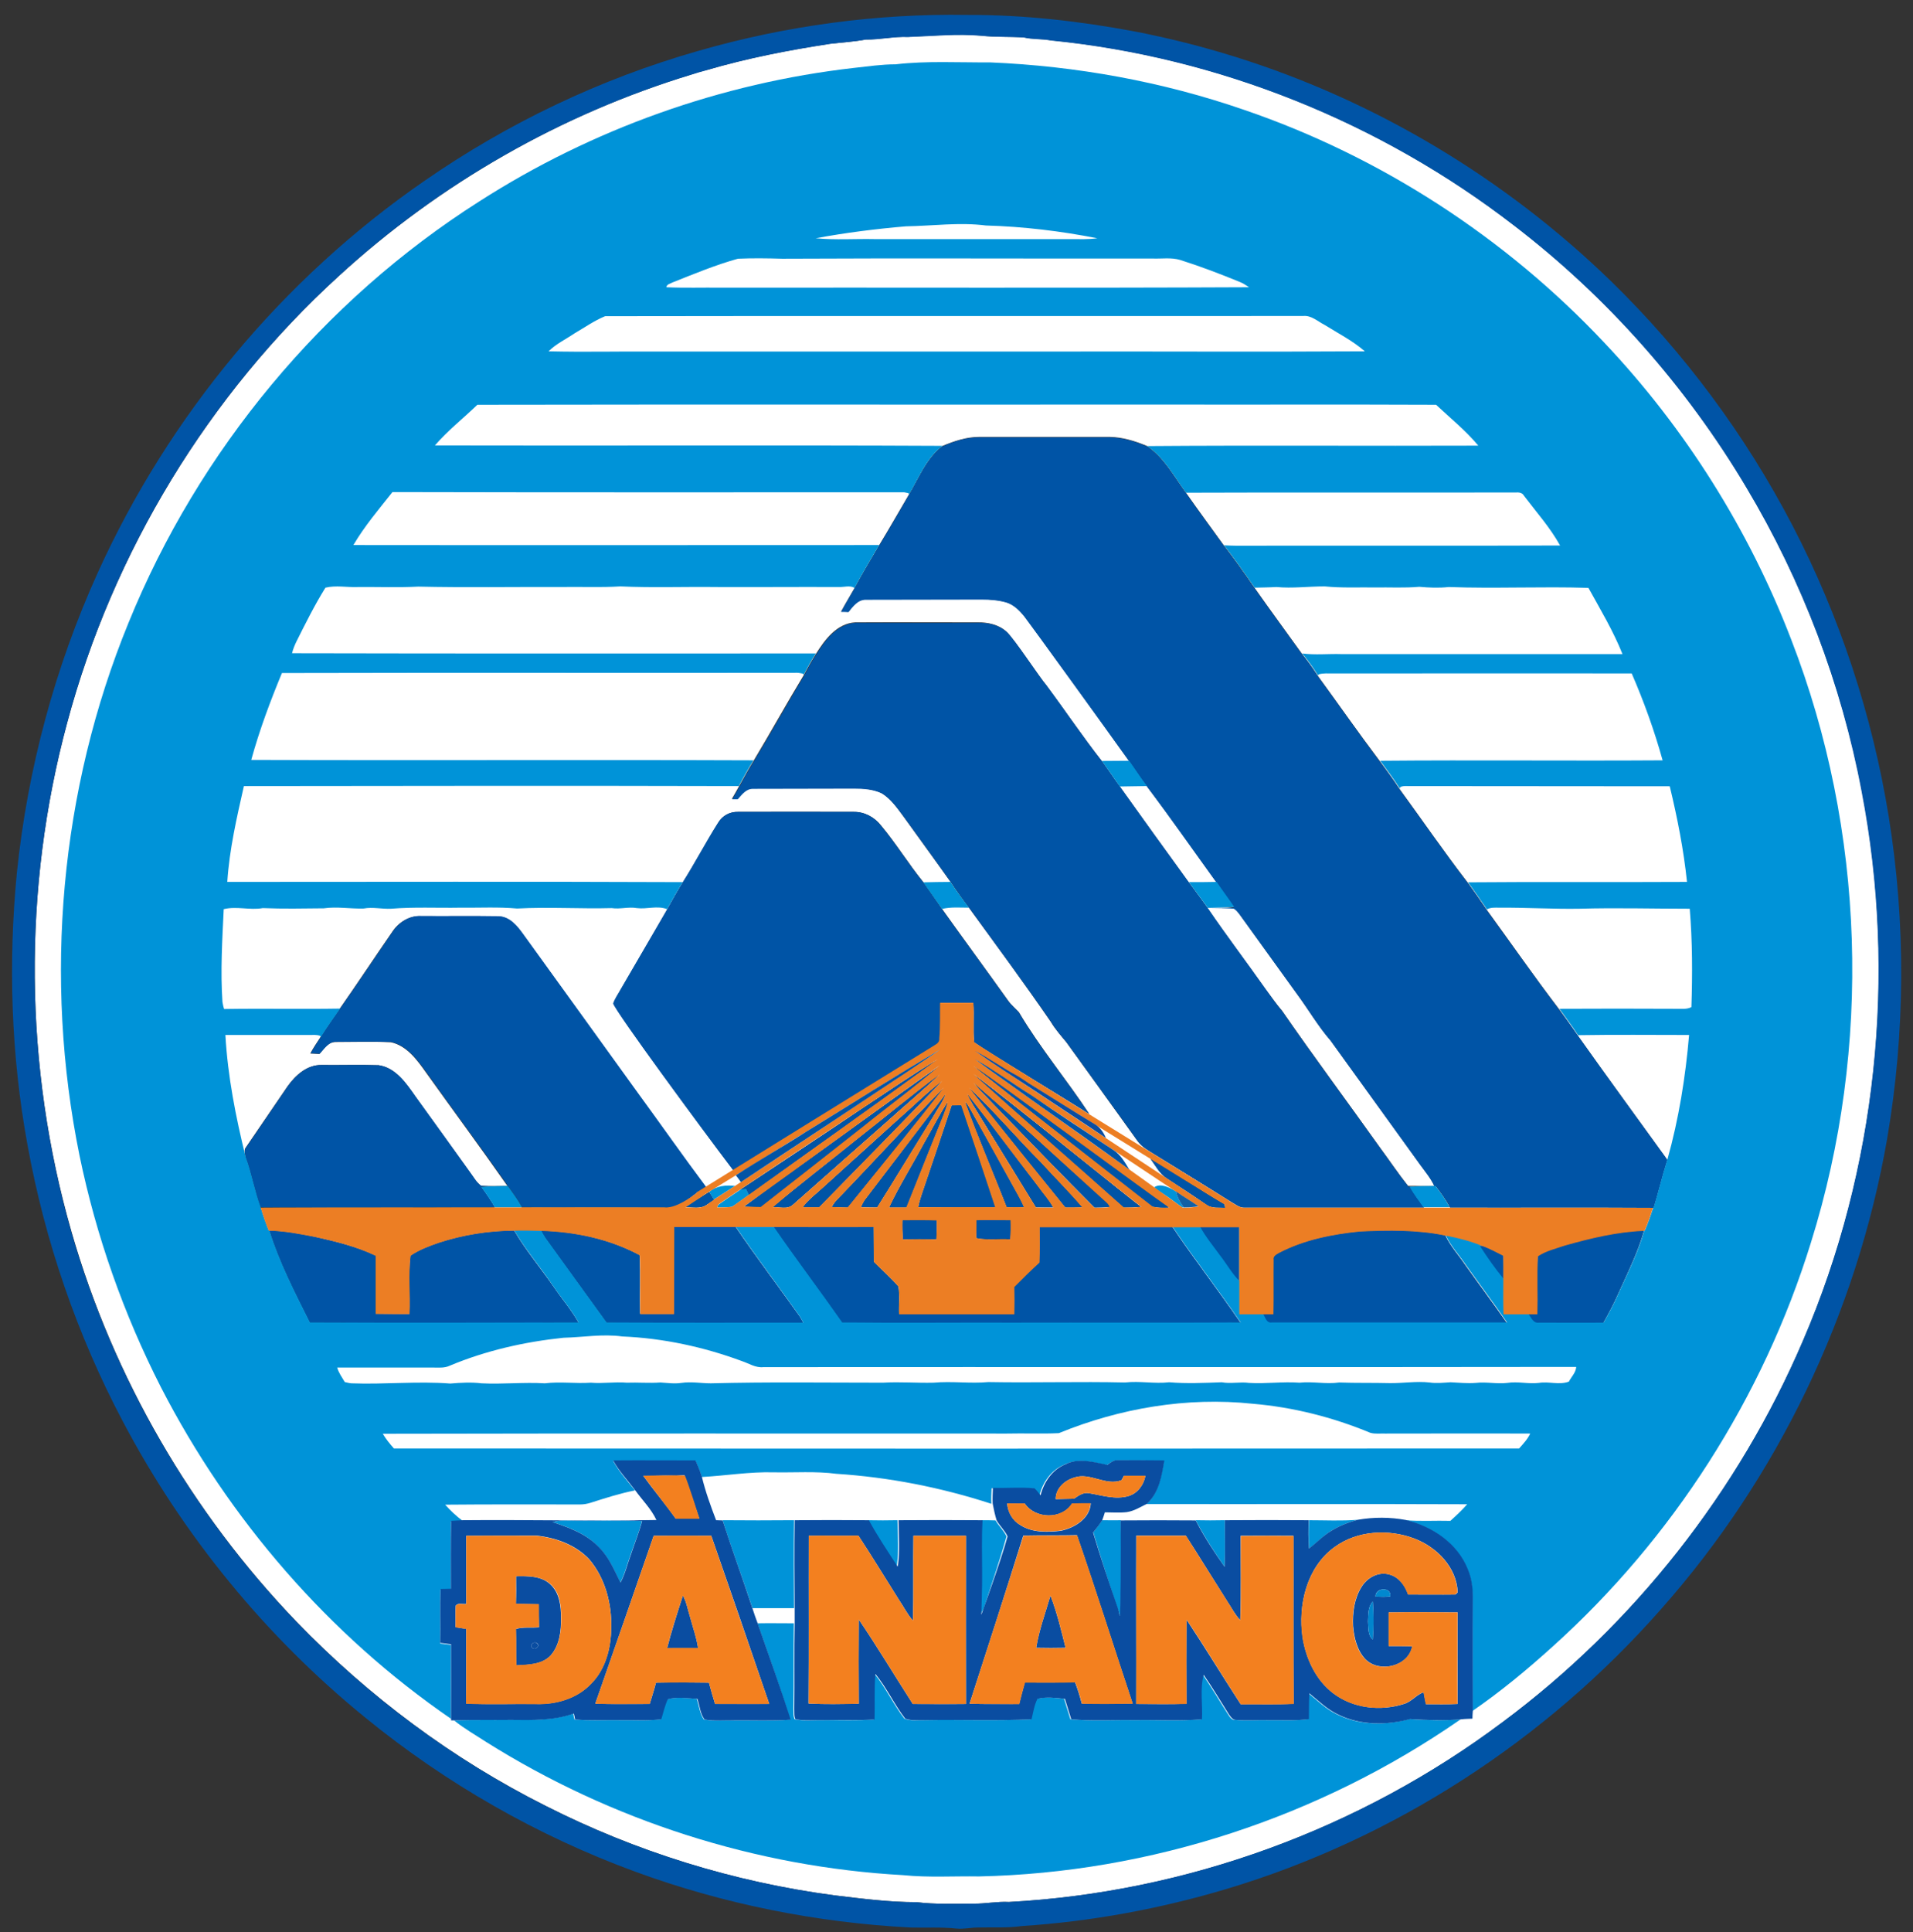 <svg width="104" height="105" viewBox="0 0 104 105" fill="none" xmlns="http://www.w3.org/2000/svg">
<rect x="0" y="0" width="104" height="105" fill="#333333" stroke="none"/>
<g id="Group">
<g id="Group_2">
<path id="Vector" d="M62.58 64.36C63.06 64.325 63.631 64.314 63.928 64.765C63.608 64.568 63.242 64.453 62.865 64.441L62.9 64.684C62.774 64.603 62.671 64.476 62.58 64.36Z" fill="#0093D8"/>
</g>
<g id="Group_3">
<path id="Vector_2" d="M69.698 54.93C71.434 57.441 73.262 59.894 75.033 62.382C75.547 63.076 76.016 63.782 76.552 64.453C77.021 64.453 77.489 64.453 77.969 64.441C77.786 64.013 77.478 63.654 77.204 63.284C75.581 61.028 73.959 58.783 72.325 56.527C71.64 55.74 71.114 54.826 70.497 53.992C69.469 52.558 68.429 51.134 67.401 49.7C67.298 49.572 67.207 49.433 67.058 49.341C66.579 49.295 66.11 49.341 65.63 49.329C66.647 50.822 67.744 52.257 68.784 53.738C69.092 54.143 69.378 54.559 69.698 54.93Z" fill="white"/>
<path id="Vector_3" d="M94.946 26.476C91.679 20.991 87.383 16.131 82.345 12.267C75.067 6.643 66.236 3.091 57.13 2.188C56.651 2.095 56.148 2.142 55.668 2.026C54.903 1.98 54.126 2.026 53.36 1.933C52.035 1.806 50.698 1.945 49.373 2.003C48.607 1.968 47.842 2.153 47.077 2.142C46.437 2.269 45.785 2.304 45.146 2.373C42.872 2.72 40.61 3.16 38.405 3.808C38.142 3.866 37.868 3.947 37.617 4.039C30.522 6.192 23.919 9.964 18.423 14.997C11.34 21.454 6.142 29.982 3.651 39.285C1.218 48.299 1.309 57.984 3.891 66.952C6.176 74.89 10.426 82.215 16.127 88.139C20.046 92.201 24.627 95.614 29.654 98.136C34.578 100.636 39.913 102.291 45.374 103.008C46.859 103.182 48.333 103.378 49.83 103.378C50.858 103.506 51.886 103.459 52.915 103.459C53.566 103.471 54.206 103.332 54.857 103.367C64.488 102.858 73.959 99.398 81.716 93.577C88.834 88.278 94.523 81.057 98.031 72.853C102.041 63.539 103.138 52.986 101.23 43.011C100.122 37.179 97.974 31.556 94.946 26.476ZM33.744 53.784C34.589 52.326 35.446 50.88 36.28 49.422C36.554 48.924 36.828 48.438 37.126 47.952C37.8 46.888 38.382 45.765 39.056 44.701C39.273 44.33 39.685 44.111 40.119 44.122C42.21 44.111 44.3 44.122 46.403 44.122C46.985 44.111 47.533 44.4 47.899 44.863C48.722 45.846 49.396 46.957 50.207 47.952C50.55 48.438 50.892 48.924 51.224 49.41C52.412 51.076 53.623 52.719 54.811 54.386C54.971 54.617 55.2 54.802 55.394 55.011C56.536 56.943 57.987 58.667 59.221 60.542C58.296 59.94 53.703 57.163 52.972 56.642C52.903 55.936 52.983 55.219 52.926 54.502C52.321 54.502 51.726 54.502 51.121 54.502C51.109 55.138 51.132 55.786 51.121 56.434C51.144 56.596 51.029 56.712 50.904 56.781C48.505 58.262 46.105 59.743 43.706 61.236C42.427 62.023 41.136 62.798 39.879 63.608C38.062 61.213 33.55 55.068 33.355 54.548C33.424 54.27 33.607 54.039 33.744 53.784ZM65.619 65.483C64.899 64.985 64.156 64.499 63.425 64.025C63.037 63.782 62.82 63.342 62.546 62.972C63.905 63.747 65.196 64.649 66.556 65.436L66.59 65.621C66.259 65.61 65.904 65.668 65.619 65.483ZM67.367 66.674C67.367 67.669 67.367 68.653 67.367 69.648C66.944 69.232 66.659 68.699 66.293 68.237C65.939 67.716 65.516 67.241 65.23 66.674C65.939 66.674 66.647 66.674 67.367 66.674ZM63.448 65.529L63.551 65.621C63.242 65.633 62.946 65.633 62.637 65.564C62.397 65.378 62.157 65.193 61.917 65.008C60.718 64.082 59.529 63.145 58.341 62.208C56.536 60.785 54.708 59.373 52.926 57.926C54.24 58.783 55.474 59.743 56.765 60.623C58.958 62.3 61.255 63.839 63.448 65.529ZM41.89 64.51C42.061 64.383 42.232 64.256 42.415 64.14C45.317 62.081 48.185 59.952 51.109 57.915C49.784 59.06 48.367 60.09 47.008 61.19C45.134 62.671 43.261 64.14 41.376 65.61C41.078 65.598 40.77 65.587 40.473 65.575C40.93 65.228 41.41 64.881 41.89 64.51ZM40.256 64.649C40.313 64.615 45.865 60.935 46.859 60.252C48.23 59.35 49.578 58.424 50.984 57.568C48.162 59.627 45.306 61.641 42.472 63.677C42.244 63.839 42.015 64.001 41.798 64.163C41.433 64.418 41.078 64.684 40.724 64.939C40.69 64.858 40.61 64.696 40.564 64.615C40.484 64.626 40.336 64.649 40.256 64.649ZM46.574 61.93C48.082 60.75 49.544 59.523 51.087 58.378C50.127 59.303 49.099 60.148 48.116 61.039C46.448 62.509 44.78 63.99 43.112 65.459C42.815 65.749 42.37 65.564 42.015 65.598C43.501 64.349 45.066 63.168 46.574 61.93ZM44.723 64.557C46.094 63.319 47.465 62.081 48.825 60.843C49.624 60.148 50.378 59.396 51.212 58.748C48.996 61.051 46.757 63.33 44.517 65.61C44.22 65.61 43.923 65.61 43.638 65.61C43.935 65.205 44.357 64.904 44.723 64.557ZM45.831 64.869C47.671 62.96 49.453 60.981 51.327 59.107C49.613 61.305 47.842 63.458 46.094 65.621C45.808 65.621 45.511 65.61 45.226 65.598C45.374 65.309 45.614 65.101 45.831 64.869ZM46.997 65.24C48.47 63.307 49.944 61.375 51.418 59.442C51.247 59.894 50.95 60.276 50.721 60.692C49.704 62.335 48.71 63.978 47.682 65.61C47.396 65.61 47.111 65.61 46.814 65.598C46.859 65.483 46.928 65.355 46.997 65.24ZM50.218 62.162C50.653 61.398 51.052 60.623 51.521 59.882C51.475 60.125 51.384 60.356 51.292 60.588C50.618 62.266 49.944 63.944 49.27 65.621C48.962 65.621 48.642 65.621 48.333 65.621C48.904 64.43 49.601 63.319 50.218 62.162ZM49.064 66.316C49.681 66.316 50.31 66.316 50.927 66.316C50.927 66.663 50.927 67.01 50.904 67.346C50.298 67.334 49.693 67.334 49.087 67.346C49.064 66.998 49.053 66.651 49.064 66.316ZM49.933 65.61C50.013 65.17 50.184 64.754 50.321 64.325C50.79 62.902 51.281 61.49 51.749 60.079C51.921 60.079 52.092 60.079 52.275 60.079C52.892 61.93 53.52 63.77 54.126 65.621C52.72 65.621 51.327 65.621 49.933 65.61ZM53.086 66.316C53.703 66.304 54.32 66.316 54.948 66.316C54.96 66.663 54.948 67.01 54.925 67.357C54.308 67.311 53.691 67.415 53.086 67.288C53.086 66.964 53.086 66.64 53.086 66.316ZM54.731 65.61C53.989 63.689 53.166 61.815 52.469 59.882C52.629 60.044 52.72 60.241 52.835 60.438C53.554 61.71 54.263 62.995 54.971 64.279C55.211 64.719 55.485 65.147 55.668 65.61C55.359 65.621 55.04 65.621 54.731 65.61ZM52.892 60.032C52.778 59.836 52.663 59.639 52.572 59.431C53.874 61.086 55.131 62.775 56.41 64.441C56.685 64.835 57.028 65.182 57.245 65.61C56.936 65.61 56.628 65.61 56.308 65.598C55.177 63.758 54.034 61.895 52.892 60.032ZM52.686 59.118C54.046 60.391 55.245 61.826 56.571 63.145C57.325 63.967 58.113 64.754 58.844 65.61C58.535 65.621 58.239 65.621 57.93 65.621C56.159 63.458 54.423 61.294 52.686 59.118ZM54.491 60.495C53.966 59.94 53.417 59.408 52.915 58.829C55.337 60.923 57.679 63.11 60.066 65.24C60.181 65.332 60.295 65.436 60.341 65.575C60.066 65.621 59.781 65.598 59.507 65.61C57.816 63.932 56.159 62.208 54.491 60.495ZM52.903 58.366C54.754 59.72 61.792 65.459 62.02 65.575C61.712 65.621 61.392 65.61 61.083 65.61C58.353 63.191 55.599 60.808 52.903 58.366ZM38.816 65.205C38.679 65.297 38.554 65.39 38.417 65.471C38.085 65.714 37.651 65.587 37.263 65.61C37.56 65.401 37.868 65.205 38.177 65.008C38.302 64.927 38.428 64.858 38.554 64.777C38.645 64.915 38.725 65.054 38.816 65.205ZM13.339 62.879C13.328 62.705 13.236 62.497 13.373 62.347C14.128 61.248 14.87 60.148 15.624 59.049C16.058 58.436 16.698 57.857 17.486 57.88C18.515 57.892 19.554 57.857 20.582 57.892C21.508 58.019 22.079 58.875 22.582 59.593C23.576 60.97 24.581 62.358 25.564 63.735C25.747 63.978 25.895 64.256 26.146 64.441C26.626 64.487 27.106 64.453 27.586 64.453C26.135 62.381 24.638 60.356 23.165 58.297C22.673 57.602 22.113 56.827 21.245 56.642C20.251 56.596 19.246 56.631 18.252 56.631C17.841 56.619 17.612 57.012 17.361 57.279C17.201 57.267 17.029 57.267 16.869 57.255C17.029 56.955 17.224 56.665 17.407 56.388C17.738 55.855 18.103 55.346 18.457 54.837C19.429 53.449 20.366 52.025 21.337 50.625C21.668 50.127 22.239 49.769 22.845 49.792C24.25 49.803 25.667 49.78 27.072 49.803C27.689 49.815 28.1 50.324 28.431 50.787C29.323 52.002 33.698 58.065 34.646 59.396C35.892 61.097 37.103 62.833 38.371 64.522C38.2 64.615 38.04 64.719 37.868 64.823C37.457 65.124 36.817 65.714 36.097 65.633C33.515 65.621 30.933 65.633 28.363 65.633C28.134 65.228 27.849 64.846 27.586 64.476C27.106 64.476 26.626 64.487 26.158 64.522C26.421 64.881 26.672 65.251 26.9 65.633C22.65 65.644 18.4 65.621 14.15 65.644C13.831 64.73 13.671 63.782 13.339 62.879ZM16.847 71.893C16.035 70.261 15.179 68.63 14.642 66.883C15.487 66.906 16.321 67.056 17.144 67.23C18.263 67.484 19.383 67.762 20.423 68.248C20.423 69.301 20.423 70.354 20.423 71.407C21.04 71.43 21.657 71.419 22.262 71.419C22.308 70.366 22.193 69.301 22.319 68.248C22.788 67.924 23.325 67.727 23.861 67.542C25.175 67.114 26.558 66.894 27.94 66.883C28.557 67.936 29.345 68.873 30.042 69.88C30.499 70.562 31.048 71.187 31.448 71.905C26.581 71.905 21.714 71.905 16.847 71.893ZM32.967 71.881C31.859 70.342 30.751 68.803 29.631 67.276C29.551 67.149 29.482 67.022 29.414 66.883C31.265 66.941 33.127 67.334 34.761 68.213C34.806 69.278 34.761 70.342 34.783 71.407C35.4 71.407 36.017 71.407 36.623 71.407C36.634 69.833 36.623 68.248 36.634 66.674C37.742 66.674 38.851 66.674 39.97 66.674C41.101 68.329 42.301 69.914 43.455 71.546C43.523 71.662 43.592 71.777 43.649 71.893C40.096 71.905 36.532 71.916 32.967 71.881ZM55.085 71.905C51.978 71.893 48.882 71.928 45.774 71.893C44.552 70.134 43.261 68.445 42.05 66.686C43.866 66.686 45.683 66.686 47.488 66.686C47.499 67.322 47.488 67.947 47.499 68.584C47.945 69.023 48.425 69.451 48.836 69.926C48.916 70.423 48.847 70.921 48.87 71.419C50.961 71.43 53.04 71.419 55.131 71.419C55.142 70.921 55.142 70.435 55.131 69.938C55.577 69.475 56.033 69.023 56.502 68.607C56.525 67.97 56.513 67.334 56.513 66.686C58.913 66.686 61.323 66.686 63.722 66.686C64.91 68.456 66.224 70.134 67.424 71.893C63.311 71.916 59.198 71.893 55.085 71.905ZM69.126 71.905C68.829 71.962 68.749 71.615 68.635 71.419C68.829 71.419 69.023 71.419 69.218 71.419C69.229 70.435 69.218 69.44 69.229 68.456C69.183 68.248 69.4 68.167 69.538 68.075C70.897 67.369 72.428 67.068 73.936 66.917C75.478 66.836 77.044 66.825 78.563 67.137C78.826 67.716 79.272 68.19 79.626 68.711C80.38 69.775 81.168 70.828 81.911 71.893C77.661 71.905 73.388 71.905 69.126 71.905ZM80.414 67.704H80.574C80.974 67.843 81.339 68.04 81.716 68.237C81.728 68.665 81.728 69.104 81.716 69.532C81.248 68.954 80.825 68.341 80.414 67.704ZM88.011 70.204C87.76 70.782 87.463 71.338 87.154 71.893C85.978 71.905 84.812 71.893 83.636 71.893C83.327 71.939 83.224 71.604 83.064 71.407C83.236 71.407 83.407 71.407 83.579 71.407C83.601 70.366 83.556 69.313 83.601 68.26C84.047 67.959 84.573 67.843 85.075 67.669C86.481 67.264 87.909 66.917 89.371 66.871C89.04 68.028 88.503 69.116 88.011 70.204ZM89.885 65.621H89.862C86.183 65.598 82.493 65.621 78.814 65.61C78.609 65.193 78.323 64.823 78.049 64.453C77.581 64.453 77.112 64.464 76.644 64.499C76.872 64.892 77.135 65.251 77.398 65.61C74.153 65.61 70.909 65.61 67.664 65.61C67.378 65.633 67.161 65.436 66.933 65.309C65.55 64.441 64.168 63.596 62.785 62.74C62.443 62.52 62.066 62.335 61.826 61.988C60.546 60.194 59.255 58.424 57.964 56.631C57.667 56.272 57.359 55.925 57.119 55.52C55.679 53.425 54.171 51.377 52.675 49.329C52.321 48.866 51.989 48.403 51.669 47.917C50.835 46.737 49.978 45.58 49.144 44.411C48.79 43.925 48.436 43.405 47.91 43.092C47.442 42.872 46.917 42.838 46.414 42.838C44.586 42.849 42.758 42.826 40.919 42.849C40.542 42.838 40.313 43.162 40.085 43.416C40.005 43.416 39.856 43.416 39.788 43.416C39.925 43.185 40.05 42.965 40.176 42.733C40.439 42.259 40.69 41.796 40.976 41.333C41.901 39.794 42.769 38.221 43.695 36.693C43.9 36.3 44.117 35.907 44.357 35.536C44.849 34.749 45.511 33.87 46.505 33.824C48.71 33.812 50.927 33.824 53.132 33.824C53.691 33.812 54.297 33.939 54.72 34.333C55.154 34.738 56.479 36.763 56.879 37.237C57.896 38.603 58.844 40.014 59.895 41.357C60.226 41.808 60.535 42.282 60.866 42.733C62.111 44.481 63.368 46.217 64.625 47.952C64.968 48.415 65.31 48.878 65.653 49.352C66.122 49.341 66.601 49.329 67.081 49.294C66.773 48.843 66.442 48.403 66.133 47.941C64.876 46.193 63.642 44.434 62.351 42.722C62.009 42.271 61.7 41.808 61.38 41.345C60.318 39.852 56.091 33.997 55.691 33.488C55.428 33.164 55.131 32.852 54.72 32.724C54.285 32.609 53.829 32.562 53.372 32.562C51.269 32.574 49.179 32.562 47.077 32.574C46.642 32.551 46.368 32.933 46.128 33.245C45.991 33.245 45.865 33.234 45.728 33.234C45.957 32.805 46.208 32.4 46.448 31.972C46.871 31.186 47.328 30.422 47.785 29.646C48.345 28.732 48.87 27.795 49.419 26.869C49.967 25.955 50.367 24.891 51.247 24.231C51.886 23.965 52.549 23.745 53.246 23.745C55.611 23.745 57.976 23.745 60.329 23.745C61.026 23.757 61.7 23.965 62.34 24.231C63.277 24.856 63.814 25.886 64.465 26.765C65.139 27.726 65.836 28.674 66.521 29.623C67.104 30.375 67.653 31.151 68.189 31.926C69.035 33.129 69.903 34.31 70.76 35.502C71.057 35.883 71.354 36.277 71.617 36.693C72.748 38.244 73.845 39.818 74.999 41.345C75.364 41.843 75.73 42.34 76.073 42.861C77.306 44.55 78.495 46.286 79.774 47.941C80.128 48.427 80.471 48.924 80.802 49.41C82.116 51.215 83.384 53.044 84.744 54.825C85.087 55.3 85.429 55.774 85.761 56.26C87.36 58.517 88.994 60.75 90.616 62.995C90.353 63.886 90.136 64.765 89.885 65.621Z" fill="white"/>
<path id="Vector_4" d="M102.68 44.377C101.789 38.869 100.019 33.5 97.448 28.559C94.889 23.641 91.541 19.14 87.588 15.287C81.842 9.709 74.804 5.486 67.195 3.102C65.39 2.535 63.562 2.072 61.711 1.714C58.695 1.147 55.633 0.799 52.572 0.811C47.648 0.73 42.701 1.401 37.959 2.767C32.647 4.282 27.597 6.689 23.05 9.848C15.384 15.136 9.192 22.576 5.319 31.116C2.988 36.254 1.503 41.785 0.92 47.408C0.44 52.338 0.6 57.336 1.492 62.208C2.44 67.45 4.188 72.541 6.678 77.25C9.946 83.453 14.47 88.972 19.885 93.369C24.273 96.945 29.242 99.78 34.543 101.724C39.342 103.482 44.403 104.489 49.498 104.755C50.332 104.778 51.178 104.721 52.012 104.813C52.4 104.848 52.777 104.755 53.166 104.755C53.965 104.732 54.765 104.79 55.553 104.674C59.324 104.431 63.082 103.737 66.715 102.649C75.775 99.93 84.035 94.584 90.308 87.445C96.637 80.317 100.944 71.361 102.589 61.919C103.583 56.133 103.617 50.174 102.68 44.377ZM98.019 72.853C94.512 81.057 88.822 88.289 81.705 93.577C73.947 99.398 64.488 102.846 54.845 103.367C54.194 103.332 53.554 103.471 52.903 103.459C51.875 103.459 50.846 103.506 49.818 103.378C48.322 103.378 46.848 103.193 45.363 103.008C39.901 102.279 34.566 100.636 29.642 98.136C24.615 95.614 20.034 92.2 16.115 88.139C10.426 82.226 6.164 74.89 3.879 66.952C1.309 57.984 1.217 48.299 3.651 39.285C6.141 29.982 11.34 21.454 18.412 15.009C23.895 9.975 30.51 6.203 37.605 4.051C37.868 3.97 38.131 3.889 38.394 3.82C40.598 3.172 42.861 2.732 45.134 2.385C45.774 2.304 46.437 2.269 47.065 2.153C47.83 2.165 48.596 1.98 49.361 2.014C50.687 1.968 52.023 1.829 53.348 1.945C54.114 2.026 54.891 1.991 55.656 2.038C56.136 2.153 56.627 2.107 57.119 2.2C66.224 3.102 75.055 6.654 82.333 12.278C87.371 16.143 91.667 21.003 94.934 26.488C97.974 31.567 100.11 37.191 101.207 43.023C103.126 52.986 102.029 63.539 98.019 72.853Z" fill="#0054A6"/>
<path id="Vector_5" d="M84.744 54.849C83.395 53.067 82.116 51.238 80.802 49.433C80.459 48.936 80.128 48.438 79.774 47.964C78.494 46.297 77.317 44.573 76.072 42.884C75.741 42.363 75.364 41.866 74.998 41.368C73.844 39.841 72.748 38.255 71.617 36.716C71.365 36.3 71.068 35.907 70.76 35.525C69.903 34.333 69.035 33.153 68.189 31.949C67.641 31.174 67.104 30.399 66.521 29.646C65.836 28.698 65.139 27.749 64.465 26.788C63.813 25.909 63.276 24.867 62.34 24.254C61.7 23.988 61.026 23.78 60.329 23.768C57.964 23.768 55.611 23.768 53.246 23.768C52.549 23.757 51.886 23.977 51.246 24.254C50.367 24.902 49.967 25.978 49.418 26.892C48.881 27.818 48.344 28.756 47.785 29.67C47.328 30.433 46.871 31.209 46.448 31.995C46.208 32.412 45.957 32.828 45.728 33.257C45.865 33.257 45.991 33.257 46.128 33.268C46.368 32.967 46.642 32.586 47.076 32.597C49.178 32.586 51.269 32.597 53.371 32.586C53.828 32.586 54.285 32.62 54.719 32.748C55.119 32.875 55.428 33.187 55.691 33.511C56.09 34.032 60.318 39.875 61.38 41.368C61.7 41.831 62.008 42.294 62.351 42.745C63.642 44.458 64.876 46.228 66.133 47.964C66.441 48.426 66.772 48.855 67.081 49.318C66.601 49.352 66.133 49.352 65.653 49.375C66.133 49.375 66.601 49.341 67.081 49.387C67.218 49.468 67.321 49.607 67.424 49.746C68.452 51.181 69.492 52.604 70.52 54.039C71.137 54.872 71.662 55.786 72.348 56.573C73.97 58.818 75.592 61.074 77.226 63.33C77.5 63.712 77.797 64.059 77.992 64.487C77.523 64.499 77.043 64.499 76.575 64.499C76.038 63.828 75.558 63.11 75.055 62.428C73.285 59.94 71.457 57.487 69.72 54.976C69.4 54.594 69.115 54.189 68.829 53.784C67.789 52.314 66.692 50.868 65.676 49.375C65.333 48.913 65.002 48.438 64.647 47.975C63.391 46.24 62.134 44.504 60.889 42.757C60.557 42.305 60.249 41.831 59.918 41.38C58.867 40.049 57.918 38.626 56.901 37.26C56.49 36.786 55.176 34.761 54.742 34.356C54.308 33.962 53.714 33.835 53.154 33.847C50.949 33.858 48.733 33.847 46.528 33.847C45.522 33.905 44.871 34.773 44.38 35.559C44.129 35.93 43.923 36.323 43.717 36.716C42.792 38.255 41.924 39.829 40.998 41.356C40.713 41.808 40.45 42.282 40.199 42.757C40.073 42.988 39.936 43.208 39.81 43.439C39.89 43.439 40.039 43.439 40.107 43.439C40.336 43.185 40.564 42.861 40.941 42.872C42.769 42.861 44.597 42.872 46.436 42.861C46.939 42.861 47.465 42.895 47.933 43.115C48.459 43.428 48.801 43.96 49.167 44.434C50.012 45.603 50.858 46.772 51.692 47.941C52.012 48.415 52.354 48.889 52.697 49.352C54.182 51.412 55.702 53.448 57.141 55.543C57.381 55.948 57.69 56.295 57.987 56.654C59.266 58.436 60.569 60.218 61.848 62.011C62.088 62.358 62.465 62.543 62.808 62.763C64.191 63.62 65.584 64.464 66.955 65.332C67.184 65.459 67.412 65.656 67.686 65.633C70.931 65.633 74.176 65.633 77.42 65.633C77.158 65.274 76.895 64.904 76.666 64.522C77.135 64.487 77.603 64.476 78.072 64.476C78.357 64.846 78.631 65.216 78.837 65.633C82.516 65.644 86.206 65.621 89.885 65.644H89.908C90.17 64.777 90.376 63.897 90.65 63.041C89.028 60.796 87.394 58.563 85.795 56.306C85.441 55.786 85.086 55.311 84.744 54.849Z" fill="#0054A6"/>
<path id="Vector_6" d="M43.694 61.236C46.094 59.743 48.493 58.262 50.892 56.781C51.018 56.712 51.132 56.596 51.109 56.434C51.132 55.797 51.109 55.15 51.109 54.502C51.715 54.502 52.309 54.502 52.914 54.502C52.971 55.219 52.891 55.925 52.96 56.642C53.691 57.163 58.284 59.94 59.209 60.542C57.975 58.667 56.525 56.943 55.382 55.011C55.188 54.802 54.971 54.617 54.799 54.386C53.611 52.719 52.4 51.076 51.212 49.41C50.869 48.924 50.538 48.438 50.195 47.952C49.384 46.957 48.71 45.846 47.887 44.863C47.533 44.4 46.985 44.111 46.391 44.122C44.3 44.122 42.209 44.111 40.107 44.122C39.673 44.111 39.273 44.33 39.045 44.701C38.371 45.765 37.788 46.888 37.114 47.952C36.817 48.438 36.543 48.924 36.268 49.422C35.423 50.88 34.578 52.326 33.732 53.784C33.595 54.039 33.424 54.27 33.332 54.536C33.515 55.057 38.039 61.201 39.856 63.596C41.124 62.798 42.415 62.023 43.694 61.236Z" fill="#0054A6"/>
<path id="Vector_7" d="M36.12 65.621C36.839 65.714 37.479 65.124 37.891 64.811C38.05 64.707 38.222 64.615 38.393 64.51C37.125 62.821 35.914 61.085 34.669 59.385C33.709 58.054 29.333 51.99 28.454 50.776C28.122 50.313 27.711 49.803 27.094 49.792C25.689 49.769 24.272 49.792 22.867 49.78C22.262 49.757 21.702 50.116 21.359 50.614C20.399 52.014 19.462 53.425 18.48 54.825C18.126 55.334 17.76 55.844 17.429 56.376C17.246 56.665 17.052 56.943 16.892 57.244C17.052 57.244 17.212 57.255 17.383 57.267C17.634 57.001 17.863 56.607 18.274 56.619C19.268 56.619 20.274 56.596 21.267 56.63C22.136 56.827 22.696 57.602 23.187 58.285C24.649 60.345 26.157 62.37 27.608 64.441C27.882 64.823 28.157 65.193 28.385 65.598C30.967 65.621 33.538 65.61 36.12 65.621Z" fill="#0054A6"/>
<path id="Vector_8" d="M41.798 64.175C42.027 64.013 42.255 63.851 42.472 63.689C45.306 61.652 48.173 59.639 50.984 57.579C49.579 58.424 48.231 59.361 46.86 60.264C45.854 60.947 40.302 64.626 40.256 64.661C40.325 64.649 40.485 64.638 40.553 64.626C40.587 64.707 40.667 64.869 40.713 64.95C41.079 64.696 41.433 64.418 41.798 64.175Z" fill="#0054A6"/>
<path id="Vector_9" d="M26.911 65.61C26.683 65.228 26.431 64.858 26.169 64.499C26.649 64.464 27.128 64.453 27.597 64.453C27.117 64.453 26.637 64.487 26.157 64.441C25.906 64.268 25.758 63.978 25.575 63.735C24.581 62.347 23.587 60.97 22.593 59.593C22.09 58.875 21.519 58.031 20.593 57.892C19.565 57.857 18.526 57.892 17.497 57.88C16.709 57.857 16.069 58.436 15.635 59.049C14.881 60.148 14.139 61.259 13.384 62.347C13.247 62.497 13.339 62.706 13.35 62.879C13.681 63.782 13.841 64.731 14.173 65.621C18.411 65.61 22.661 65.621 26.911 65.61Z" fill="#0054A6"/>
<path id="Vector_10" d="M46.997 61.19C48.356 60.09 49.773 59.06 51.098 57.915C48.185 59.963 45.317 62.08 42.404 64.14C42.233 64.267 42.05 64.383 41.878 64.51C41.41 64.869 40.93 65.228 40.45 65.575C40.747 65.575 41.056 65.598 41.353 65.61C43.238 64.14 45.111 62.659 46.997 61.19Z" fill="#0054A6"/>
<path id="Vector_11" d="M52.915 57.938C54.697 59.385 56.525 60.796 58.33 62.22C59.53 63.145 60.706 64.094 61.906 65.02C62.146 65.193 62.386 65.39 62.626 65.575C62.923 65.645 63.231 65.645 63.54 65.633L63.437 65.54C61.255 63.851 58.959 62.312 56.754 60.646C55.462 59.755 54.229 58.783 52.915 57.938Z" fill="#0054A6"/>
<path id="Vector_12" d="M43.112 65.46C44.78 63.99 46.448 62.509 48.116 61.039C49.099 60.148 50.127 59.292 51.086 58.378C49.556 59.523 48.082 60.75 46.574 61.93C45.054 63.157 43.5 64.337 42.015 65.61C42.369 65.575 42.815 65.749 43.112 65.46Z" fill="#0054A6"/>
<path id="Vector_13" d="M62.02 65.587C61.792 65.471 54.754 59.732 52.903 58.378C55.611 60.819 58.364 63.203 61.083 65.633C61.392 65.621 61.7 65.621 62.02 65.587Z" fill="#0054A6"/>
<path id="Vector_14" d="M51.212 58.76C50.367 59.408 49.624 60.16 48.825 60.854C47.454 62.092 46.083 63.33 44.723 64.569C44.358 64.904 43.935 65.205 43.649 65.621C43.946 65.621 44.232 65.621 44.529 65.621C46.768 63.342 48.996 61.051 51.212 58.76Z" fill="#0054A6"/>
<path id="Vector_15" d="M60.341 65.587C60.295 65.436 60.169 65.344 60.067 65.251C57.679 63.122 55.337 60.924 52.915 58.841C53.417 59.419 53.966 59.952 54.491 60.507C56.159 62.22 57.816 63.944 59.507 65.633C59.781 65.622 60.067 65.633 60.341 65.587Z" fill="#0054A6"/>
<path id="Vector_16" d="M51.327 59.107C49.453 60.993 47.671 62.96 45.831 64.869C45.614 65.101 45.363 65.309 45.226 65.598C45.511 65.61 45.809 65.61 46.094 65.621C47.842 63.458 49.613 61.306 51.327 59.107Z" fill="#0054A6"/>
<path id="Vector_17" d="M58.832 65.61C58.112 64.765 57.313 63.978 56.559 63.145C55.245 61.826 54.034 60.391 52.674 59.118C54.411 61.294 56.159 63.458 57.907 65.621C58.227 65.621 58.524 65.621 58.832 65.61Z" fill="#0054A6"/>
<path id="Vector_18" d="M50.721 60.692C50.961 60.276 51.246 59.894 51.418 59.442C49.944 61.375 48.47 63.307 46.996 65.24C46.928 65.355 46.859 65.471 46.814 65.61C47.099 65.61 47.385 65.621 47.682 65.621C48.71 63.99 49.704 62.335 50.721 60.692Z" fill="#0054A6"/>
<path id="Vector_19" d="M57.256 65.621C57.028 65.193 56.696 64.846 56.422 64.453C55.142 62.786 53.886 61.097 52.583 59.442C52.675 59.651 52.789 59.847 52.903 60.044C54.034 61.907 55.188 63.758 56.331 65.621C56.628 65.621 56.936 65.621 57.256 65.621Z" fill="#0054A6"/>
<path id="Vector_20" d="M51.303 60.588C51.395 60.356 51.475 60.125 51.532 59.882C51.064 60.623 50.664 61.41 50.23 62.162C49.613 63.319 48.904 64.43 48.356 65.621C48.664 65.621 48.973 65.621 49.293 65.621C49.955 63.944 50.618 62.254 51.303 60.588Z" fill="#0054A6"/>
<path id="Vector_21" d="M55.668 65.61C55.474 65.147 55.211 64.719 54.971 64.279C54.262 63.006 53.554 61.722 52.834 60.438C52.72 60.241 52.629 60.032 52.469 59.882C53.166 61.815 53.988 63.689 54.731 65.61C55.039 65.621 55.359 65.621 55.668 65.61Z" fill="#0054A6"/>
<path id="Vector_22" d="M54.114 65.61C53.508 63.759 52.88 61.907 52.263 60.067C52.092 60.067 51.909 60.067 51.738 60.067C51.269 61.491 50.789 62.902 50.31 64.314C50.172 64.742 50.001 65.159 49.921 65.598C51.326 65.622 52.72 65.622 54.114 65.61Z" fill="#0054A6"/>
<path id="Vector_23" d="M62.546 62.983C62.82 63.342 63.026 63.782 63.425 64.036C64.156 64.511 64.899 64.996 65.619 65.494C65.916 65.679 66.27 65.621 66.601 65.644L66.567 65.459C65.196 64.661 63.905 63.758 62.546 62.983Z" fill="#0054A6"/>
<path id="Vector_24" d="M37.263 65.61C37.639 65.587 38.085 65.714 38.416 65.471C38.553 65.379 38.679 65.286 38.816 65.205C38.725 65.066 38.645 64.927 38.553 64.788C38.428 64.869 38.302 64.95 38.176 65.02C37.856 65.205 37.559 65.402 37.263 65.61Z" fill="#0054A6"/>
<path id="Vector_25" d="M50.904 67.346C50.927 66.998 50.927 66.651 50.927 66.316C50.31 66.316 49.682 66.316 49.065 66.316C49.053 66.663 49.065 67.01 49.088 67.357C49.693 67.334 50.299 67.334 50.904 67.346Z" fill="#0054A6"/>
<path id="Vector_26" d="M54.925 67.345C54.96 66.998 54.96 66.651 54.948 66.304C54.331 66.304 53.715 66.304 53.086 66.304C53.086 66.628 53.086 66.952 53.075 67.276C53.68 67.415 54.309 67.299 54.925 67.345Z" fill="#0054A6"/>
<path id="Vector_27" d="M39.982 66.674C38.874 66.674 37.754 66.674 36.646 66.674C36.635 68.248 36.646 69.833 36.635 71.407C36.018 71.407 35.401 71.407 34.795 71.407C34.772 70.342 34.818 69.278 34.772 68.213C33.127 67.334 31.265 66.941 29.425 66.883C29.483 67.022 29.563 67.149 29.643 67.276C30.751 68.815 31.859 70.354 32.979 71.881C36.543 71.904 40.108 71.893 43.672 71.893C43.604 71.777 43.547 71.65 43.478 71.546C42.313 69.914 41.102 68.329 39.982 66.674Z" fill="#0054A6"/>
<path id="Vector_28" d="M56.513 66.674C56.513 67.311 56.525 67.947 56.502 68.595C56.022 69.023 55.576 69.475 55.131 69.926C55.142 70.423 55.142 70.909 55.131 71.407C53.04 71.407 50.961 71.407 48.87 71.407C48.847 70.909 48.916 70.4 48.836 69.914C48.424 69.44 47.944 69.023 47.499 68.572C47.487 67.936 47.499 67.311 47.487 66.674C45.671 66.686 43.854 66.674 42.049 66.674C43.26 68.433 44.551 70.134 45.774 71.881C48.881 71.916 51.977 71.881 55.085 71.893C59.198 71.881 63.322 71.916 67.435 71.881C66.236 70.123 64.922 68.445 63.733 66.674C61.323 66.674 58.924 66.674 56.513 66.674Z" fill="#0054A6"/>
<path id="Vector_29" d="M66.292 68.236C66.658 68.699 66.944 69.232 67.366 69.648C67.366 68.653 67.366 67.669 67.366 66.674C66.647 66.674 65.938 66.674 65.219 66.674C65.516 67.241 65.938 67.716 66.292 68.236Z" fill="#0054A6"/>
<path id="Vector_30" d="M27.94 66.871C26.557 66.883 25.175 67.103 23.861 67.531C23.336 67.716 22.787 67.912 22.319 68.237C22.193 69.278 22.307 70.354 22.262 71.407C21.645 71.395 21.028 71.407 20.422 71.395C20.422 70.343 20.422 69.29 20.422 68.237C19.383 67.739 18.252 67.473 17.143 67.218C16.321 67.056 15.487 66.894 14.641 66.871C15.19 68.618 16.035 70.261 16.846 71.881C21.713 71.893 26.58 71.893 31.447 71.881C31.047 71.164 30.499 70.539 30.042 69.856C29.345 68.861 28.557 67.924 27.94 66.871Z" fill="#0054A6"/>
<path id="Vector_31" d="M78.563 67.137C77.043 66.825 75.478 66.836 73.936 66.917C72.428 67.068 70.897 67.369 69.537 68.074C69.4 68.155 69.183 68.248 69.229 68.456C69.217 69.44 69.24 70.435 69.217 71.418C69.023 71.418 68.829 71.418 68.635 71.418C68.749 71.615 68.829 71.962 69.126 71.904C73.388 71.904 77.649 71.916 81.91 71.904C81.168 70.828 80.379 69.787 79.625 68.722C79.271 68.19 78.837 67.716 78.563 67.137Z" fill="#0054A6"/>
<path id="Vector_32" d="M83.602 68.271C83.556 69.312 83.602 70.365 83.579 71.418C83.407 71.418 83.236 71.418 83.065 71.418C83.213 71.615 83.328 71.951 83.636 71.904C84.813 71.904 85.978 71.916 87.155 71.904C87.463 71.361 87.76 70.794 88.012 70.215C88.503 69.127 89.051 68.04 89.371 66.883C87.909 66.94 86.469 67.288 85.076 67.681C84.573 67.843 84.047 67.97 83.602 68.271Z" fill="#0054A6"/>
<path id="Vector_33" d="M81.728 68.236C81.35 68.051 80.985 67.843 80.585 67.704H80.425C80.825 68.329 81.259 68.954 81.739 69.532C81.739 69.093 81.739 68.665 81.728 68.236Z" fill="#0054A6"/>
</g>
<g id="Group_4">
<g id="Group_5">
<path id="Vector_34" d="M46.414 3.692C47.168 3.611 47.922 3.496 48.688 3.496C50.39 3.299 52.115 3.403 53.829 3.391C58.513 3.588 63.197 4.433 67.641 5.972C75.056 8.506 81.842 12.903 87.235 18.642C91.61 23.271 95.083 28.779 97.38 34.761C101.401 45.129 101.778 56.897 98.454 67.519C95.849 75.954 90.925 83.626 84.401 89.493C83.019 90.743 81.579 91.934 80.049 92.987C80.06 90.986 80.049 88.984 80.049 86.993C80.06 86.426 80.026 85.836 79.786 85.316C79.237 83.892 77.844 82.967 76.415 82.62C77.227 82.689 78.038 82.631 78.849 82.654C79.169 82.365 79.477 82.076 79.763 81.752C73.948 81.728 68.132 81.752 62.329 81.74C62.991 81.138 63.14 80.224 63.277 79.38C62.443 79.368 61.609 79.368 60.775 79.368C60.546 79.345 60.364 79.495 60.181 79.623C59.415 79.461 58.581 79.229 57.839 79.611C57.142 79.9 56.685 80.56 56.502 81.289C56.399 81.162 56.296 81.023 56.171 80.907C55.417 80.838 54.663 80.895 53.909 80.884C53.897 81.162 53.886 81.439 53.897 81.728C51.167 80.838 48.333 80.282 45.477 80.097C44.346 79.947 43.192 80.039 42.05 80.016C40.747 79.981 39.445 80.201 38.154 80.27C38.062 79.97 37.937 79.68 37.811 79.391C36.315 79.391 34.829 79.38 33.333 79.391C33.653 79.981 34.11 80.479 34.521 80.999C33.698 81.162 32.91 81.416 32.11 81.671C31.927 81.728 31.733 81.763 31.539 81.763C29.094 81.763 26.649 81.752 24.204 81.775C24.49 82.099 24.81 82.4 25.153 82.654C24.947 82.666 24.73 82.677 24.524 82.689C24.501 83.915 24.513 85.154 24.513 86.38C24.319 86.38 24.136 86.392 23.953 86.392C23.907 87.364 23.953 88.347 23.93 89.319C24.124 89.342 24.33 89.365 24.524 89.4C24.513 90.743 24.524 92.085 24.524 93.415C17.898 88.868 12.448 82.585 8.747 75.388C6.724 71.419 5.228 67.183 4.325 62.81C2.36 53.159 3.263 42.93 6.987 33.847C10.803 24.463 17.567 16.34 26.055 10.947C32.19 7.013 39.205 4.514 46.414 3.692ZM49.247 12.301C47.602 12.44 45.968 12.648 44.346 12.949C45.409 13.053 46.483 12.972 47.545 12.995C51.087 12.995 54.628 12.995 58.17 12.995C58.661 12.995 59.164 13.019 59.655 12.949C57.656 12.556 55.634 12.313 53.6 12.255C52.149 12.07 50.698 12.278 49.247 12.301ZM36.577 15.344C36.452 15.414 36.257 15.437 36.223 15.611C37.217 15.657 38.211 15.622 39.205 15.634C48.767 15.622 58.33 15.657 67.904 15.611C67.744 15.506 67.596 15.402 67.424 15.333C66.35 14.893 65.265 14.477 64.168 14.13C63.677 13.979 63.151 14.072 62.637 14.049C55.931 14.06 49.236 14.025 42.53 14.06C41.73 14.037 40.919 14.025 40.119 14.06C38.908 14.396 37.743 14.882 36.577 15.344ZM31.208 18.133C30.751 18.445 30.225 18.689 29.825 19.093C31.733 19.14 33.641 19.093 35.549 19.105C42.747 19.105 49.944 19.105 57.142 19.105C62.831 19.093 68.521 19.128 74.199 19.093C73.536 18.515 72.737 18.11 71.994 17.647C71.628 17.462 71.286 17.126 70.84 17.173C58.193 17.184 45.546 17.161 32.898 17.184C32.304 17.427 31.767 17.809 31.208 18.133ZM23.645 24.208C32.841 24.231 42.05 24.185 51.247 24.231C50.367 24.879 49.967 25.955 49.419 26.869L49.384 26.8C49.327 26.788 49.213 26.765 49.156 26.754C39.879 26.754 30.614 26.765 21.337 26.742C20.594 27.679 19.817 28.593 19.212 29.623C28.74 29.635 38.268 29.623 47.796 29.623C47.339 30.387 46.882 31.162 46.46 31.949C46.197 31.799 45.889 31.914 45.603 31.903C43.398 31.891 41.193 31.914 38.977 31.903C37.228 31.88 35.469 31.949 33.721 31.868C32.624 31.938 31.516 31.88 30.408 31.903C27.849 31.891 25.301 31.938 22.742 31.88C21.645 31.938 20.537 31.891 19.44 31.903C18.858 31.926 18.263 31.799 17.692 31.938C17.11 32.875 16.607 33.882 16.116 34.865C16.013 35.073 15.933 35.282 15.876 35.502C25.37 35.525 34.864 35.513 44.358 35.513C44.106 35.883 43.901 36.277 43.695 36.67L43.649 36.612C43.501 36.578 43.352 36.554 43.204 36.566C33.915 36.578 24.616 36.554 15.327 36.578C14.688 38.117 14.105 39.679 13.659 41.299C22.765 41.333 31.87 41.287 40.964 41.322C40.679 41.773 40.416 42.248 40.165 42.722C31.196 42.699 22.228 42.71 13.259 42.722C12.871 44.434 12.471 46.17 12.357 47.929C20.605 47.929 28.866 47.906 37.114 47.941C36.817 48.427 36.543 48.913 36.269 49.41C35.732 49.202 35.172 49.422 34.624 49.352C34.167 49.271 33.71 49.422 33.253 49.352C31.539 49.398 29.825 49.283 28.112 49.375C27.083 49.283 26.055 49.341 25.027 49.329C23.77 49.352 22.513 49.283 21.257 49.387C20.754 49.41 20.263 49.283 19.771 49.375C19.052 49.398 18.332 49.26 17.601 49.364C16.493 49.375 15.384 49.398 14.288 49.352C13.579 49.48 12.86 49.236 12.163 49.41C12.083 51.088 11.98 52.777 12.094 54.455C12.117 54.582 12.14 54.71 12.185 54.837C14.288 54.802 16.39 54.849 18.492 54.814C18.138 55.323 17.772 55.832 17.441 56.364L17.407 56.295C17.212 56.226 17.018 56.249 16.824 56.249C15.304 56.249 13.785 56.249 12.254 56.249C12.38 58.482 12.814 60.692 13.351 62.867C13.682 63.77 13.842 64.719 14.173 65.61C14.299 66.038 14.448 66.454 14.607 66.859H14.642C15.19 68.607 16.036 70.25 16.847 71.87C21.714 71.893 26.581 71.881 31.448 71.87C31.048 71.152 30.499 70.528 30.042 69.845C29.357 68.838 28.557 67.901 27.94 66.848C28.431 66.836 28.923 66.836 29.425 66.859C29.483 66.998 29.562 67.126 29.642 67.253C30.751 68.792 31.859 70.331 32.978 71.87C36.543 71.893 40.108 71.881 43.672 71.881C43.603 71.766 43.546 71.638 43.478 71.534C42.324 69.903 41.113 68.317 39.993 66.663C40.679 66.663 41.376 66.663 42.061 66.663C43.272 68.422 44.563 70.123 45.786 71.87C48.893 71.905 51.989 71.87 55.097 71.881C59.21 71.87 63.334 71.893 67.447 71.87C66.247 70.111 64.933 68.433 63.745 66.663C64.248 66.663 64.739 66.663 65.242 66.663C65.539 67.218 65.95 67.704 66.316 68.213C66.681 68.676 66.967 69.209 67.39 69.625C67.39 70.215 67.39 70.794 67.39 71.384C67.813 71.384 68.235 71.384 68.658 71.384C68.784 71.581 68.852 71.928 69.149 71.87C73.411 71.87 77.672 71.87 81.933 71.87C81.191 70.794 80.403 69.752 79.649 68.688C79.294 68.167 78.849 67.693 78.586 67.114C79.272 67.241 79.957 67.427 80.597 67.681H80.437C80.837 68.306 81.271 68.931 81.751 69.509C81.751 70.134 81.751 70.771 81.762 71.395C82.196 71.384 82.642 71.395 83.087 71.395C83.236 71.592 83.35 71.928 83.659 71.881C84.835 71.881 86.001 71.893 87.177 71.881C87.486 71.338 87.783 70.771 88.034 70.192C88.526 69.104 89.074 68.017 89.394 66.859H89.428C89.6 66.454 89.748 66.026 89.885 65.61H89.908C90.171 64.742 90.376 63.863 90.651 63.006C91.268 60.808 91.633 58.528 91.827 56.249C89.817 56.249 87.806 56.226 85.795 56.26C85.475 55.774 85.121 55.3 84.778 54.825C86.892 54.814 88.994 54.814 91.108 54.825C91.393 54.814 91.69 54.872 91.953 54.733C92.01 52.951 92.01 51.169 91.862 49.387C89.851 49.387 87.852 49.329 85.852 49.387C84.401 49.41 82.95 49.318 81.499 49.329C81.282 49.329 81.042 49.306 80.837 49.422C80.494 48.924 80.163 48.427 79.808 47.952C83.773 47.917 87.749 47.952 91.713 47.929C91.53 46.17 91.188 44.446 90.776 42.733C86.092 42.722 81.397 42.733 76.712 42.722C76.518 42.733 76.301 42.687 76.118 42.78L76.107 42.861C75.776 42.34 75.399 41.843 75.033 41.345C80.151 41.299 85.27 41.356 90.388 41.322C89.942 39.713 89.371 38.128 88.708 36.601C83.293 36.589 77.878 36.601 72.474 36.601C72.211 36.601 71.948 36.578 71.697 36.647L71.651 36.705C71.4 36.288 71.103 35.895 70.794 35.513C71.503 35.606 72.222 35.525 72.931 35.548C78.026 35.548 83.11 35.548 88.206 35.548C87.703 34.286 87.006 33.129 86.355 31.949C83.819 31.868 81.294 31.995 78.757 31.903C78.221 31.961 77.695 31.938 77.158 31.891C76.358 31.961 75.558 31.914 74.759 31.926C73.845 31.914 72.931 31.961 72.017 31.868C71.137 31.868 70.257 31.984 69.389 31.903C69.001 31.926 68.612 31.926 68.212 31.938C67.664 31.162 67.127 30.387 66.544 29.635C66.773 29.646 66.99 29.658 67.219 29.658C73.079 29.646 78.952 29.67 84.813 29.646C84.276 28.674 83.522 27.83 82.847 26.939C82.756 26.765 82.562 26.754 82.391 26.765C76.415 26.777 70.452 26.754 64.477 26.777C63.825 25.897 63.288 24.856 62.352 24.243C68.35 24.196 74.359 24.243 80.368 24.22C79.683 23.398 78.849 22.727 78.072 21.998C72.999 21.975 67.938 21.998 62.866 21.986C50.561 21.998 38.257 21.975 25.952 21.998C25.187 22.738 24.341 23.398 23.645 24.208ZM30.636 72.703C28.523 72.923 26.421 73.397 24.456 74.219C24.17 74.358 23.85 74.323 23.553 74.323C21.817 74.323 20.069 74.323 18.332 74.323C18.412 74.612 18.595 74.855 18.743 75.11C18.858 75.133 18.972 75.168 19.097 75.179C20.891 75.249 22.685 75.052 24.479 75.191C25.05 75.144 25.621 75.11 26.181 75.179C27.323 75.237 28.477 75.11 29.62 75.179C30.454 75.075 31.288 75.202 32.122 75.144C32.773 75.202 33.424 75.087 34.075 75.144C34.681 75.121 35.286 75.179 35.903 75.133C36.28 75.156 36.657 75.214 37.046 75.156C37.583 75.075 38.12 75.179 38.645 75.179C41.764 75.098 44.883 75.144 48.014 75.144C48.928 75.087 49.841 75.168 50.755 75.144C51.749 75.052 52.743 75.202 53.737 75.11C56.205 75.156 58.684 75.075 61.163 75.133C61.963 75.04 62.763 75.214 63.563 75.121C64.511 75.202 65.471 75.156 66.419 75.121C66.91 75.214 67.413 75.087 67.904 75.156C68.818 75.214 69.732 75.075 70.646 75.144C71.366 75.064 72.085 75.237 72.805 75.133C73.719 75.168 74.633 75.144 75.547 75.168C76.267 75.179 76.998 75.052 77.718 75.133C78.095 75.191 78.483 75.144 78.86 75.121C79.317 75.144 79.774 75.191 80.231 75.156C80.802 75.087 81.374 75.225 81.945 75.156C82.516 75.064 83.087 75.225 83.659 75.156C84.207 75.064 84.755 75.283 85.292 75.087C85.43 74.82 85.669 74.601 85.692 74.288C70.966 74.311 56.239 74.288 41.501 74.3C41.079 74.346 40.724 74.103 40.347 73.976C38.257 73.201 36.052 72.726 33.835 72.633C32.75 72.483 31.688 72.68 30.636 72.703ZM57.565 77.887C56.628 77.933 55.691 77.887 54.743 77.91C43.432 77.91 32.122 77.898 20.811 77.922C20.983 78.211 21.188 78.465 21.417 78.72C41.81 78.732 62.192 78.732 82.585 78.72C82.813 78.465 83.042 78.222 83.19 77.91C80.563 77.898 77.935 77.91 75.307 77.91C75.033 77.898 74.747 77.945 74.485 77.864C72.451 77.019 70.292 76.475 68.11 76.29C64.522 75.908 60.878 76.533 57.565 77.887Z" fill="#0093D8"/>
</g>
<path id="Vector_35" d="M59.907 41.356C60.398 41.356 60.889 41.345 61.381 41.345C61.712 41.796 62.009 42.271 62.352 42.722C61.861 42.733 61.369 42.733 60.878 42.745C60.547 42.271 60.238 41.808 59.907 41.356Z" fill="#0093D8"/>
<path id="Vector_36" d="M50.196 47.952C50.687 47.941 51.178 47.929 51.67 47.929C51.989 48.403 52.332 48.878 52.675 49.329C52.184 49.329 51.692 49.283 51.213 49.398C50.87 48.924 50.538 48.438 50.196 47.952Z" fill="#0093D8"/>
<path id="Vector_37" d="M64.636 47.941C65.139 47.941 65.642 47.941 66.144 47.929C66.453 48.392 66.784 48.82 67.093 49.283C66.613 49.318 66.144 49.329 65.665 49.341C65.322 48.878 64.979 48.403 64.636 47.941Z" fill="#0093D8"/>
<path id="Vector_38" d="M27.609 64.453C27.883 64.835 28.158 65.205 28.386 65.621C27.895 65.621 27.404 65.621 26.912 65.621C26.684 65.24 26.432 64.869 26.17 64.51C26.649 64.464 27.129 64.464 27.609 64.453Z" fill="#0093D8"/>
<path id="Vector_39" d="M38.554 64.777C38.942 64.441 39.479 64.395 39.959 64.453C39.811 64.557 39.034 65.043 38.805 65.193C38.725 65.055 38.645 64.916 38.554 64.777Z" fill="#0093D8"/>
<path id="Vector_40" d="M62.752 64.522C63.106 64.279 63.62 64.557 63.94 64.754C64.008 65.078 64.168 65.355 64.351 65.621H64.282C64.111 65.506 63.94 65.378 63.768 65.251C63.494 65.043 63.197 64.858 62.911 64.672L62.752 64.522Z" fill="#0093D8"/>
<path id="Vector_41" d="M76.632 64.499C77.101 64.464 77.569 64.453 78.038 64.453C78.323 64.823 78.597 65.193 78.803 65.61C78.335 65.61 77.855 65.61 77.386 65.61C77.124 65.251 76.861 64.892 76.632 64.499Z" fill="#0093D8"/>
<path id="Vector_42" d="M40.257 64.649C40.325 64.638 40.485 64.626 40.554 64.615C40.599 64.695 40.668 64.858 40.714 64.939C40.451 65.124 40.2 65.309 39.937 65.494L39.777 65.587C39.514 65.621 39.24 65.621 38.977 65.621L39.057 65.471C39.411 65.216 39.777 64.973 40.142 64.73C40.165 64.707 40.222 64.672 40.257 64.649Z" fill="#0093D8"/>
<path id="Vector_43" d="M39.285 82.619C40.576 82.631 41.867 82.631 43.169 82.619C43.147 84.216 43.158 85.802 43.169 87.398C42.415 87.398 41.661 87.398 40.907 87.398C40.382 85.802 39.788 84.228 39.285 82.619Z" fill="#0093D8"/>
<path id="Vector_44" d="M71.16 82.62C72.04 82.62 72.931 82.666 73.811 82.596C73.308 82.735 72.817 82.92 72.371 83.198C71.926 83.464 71.583 83.858 71.16 84.159C71.138 83.649 71.138 83.129 71.16 82.62Z" fill="#0093D8"/>
<path id="Vector_45" d="M30.042 82.724C30.453 82.596 30.888 82.642 31.31 82.642C32.51 82.654 33.698 82.619 34.898 82.666C34.738 83.302 34.475 83.915 34.269 84.54C34.087 85.026 33.972 85.547 33.721 86.01C33.401 85.339 33.093 84.621 32.556 84.089C31.893 83.371 30.956 83.013 30.042 82.724Z" fill="#0093D8"/>
<path id="Vector_46" d="M47.191 82.619C47.728 82.631 48.254 82.631 48.791 82.619C48.802 83.464 48.882 84.309 48.745 85.142C48.22 84.32 47.671 83.499 47.191 82.619Z" fill="#0093D8"/>
<path id="Vector_47" d="M53.372 82.619C53.623 82.619 53.874 82.619 54.126 82.631C54.297 82.932 54.571 83.175 54.72 83.499C54.354 84.806 53.909 86.102 53.486 87.398L53.292 87.757C53.292 87.757 53.349 86.091 53.337 85.466C53.349 84.517 53.326 83.568 53.372 82.619Z" fill="#0093D8"/>
<path id="Vector_48" d="M59.918 82.619C60.25 82.619 60.592 82.631 60.935 82.619C60.958 84.228 60.958 85.836 60.935 87.445C60.889 87.421 60.924 87.838 60.889 87.815C60.421 86.461 59.85 84.656 59.438 83.279C59.598 83.071 59.77 82.851 59.918 82.619Z" fill="#0093D8"/>
<path id="Vector_49" d="M65.002 82.619C65.528 82.631 66.064 82.631 66.59 82.619C66.59 83.464 66.613 84.309 66.579 85.153C66.007 84.344 65.47 83.499 65.002 82.619Z" fill="#0093D8"/>
<path id="Vector_50" d="M41.182 88.22C41.844 88.208 42.495 88.22 43.158 88.22C43.135 89.77 43.158 91.321 43.135 92.872C43.147 93.057 43.112 93.265 43.204 93.439C43.729 93.543 44.266 93.473 44.792 93.485C45.694 93.473 46.597 93.52 47.499 93.45C47.522 92.629 47.465 91.796 47.545 90.974C48.162 91.726 48.574 92.64 49.168 93.404C49.51 93.543 49.899 93.473 50.264 93.485C52.184 93.45 54.114 93.531 56.034 93.439C56.125 93.068 56.194 92.675 56.354 92.328C56.845 92.201 57.348 92.27 57.85 92.328C57.965 92.698 58.079 93.068 58.193 93.439C59.358 93.543 60.524 93.462 61.689 93.485C62.889 93.462 64.1 93.543 65.299 93.439C65.345 92.629 65.185 91.807 65.391 91.02C65.882 91.726 66.305 92.455 66.773 93.184C66.865 93.323 66.967 93.496 67.173 93.473C67.744 93.52 68.315 93.473 68.887 93.485C69.629 93.473 70.383 93.531 71.115 93.427C71.115 92.964 71.126 92.49 71.137 92.027C71.64 92.432 72.097 92.895 72.691 93.172C73.902 93.774 75.319 93.774 76.61 93.427C77.547 93.485 78.484 93.52 79.409 93.439C71.743 98.761 62.523 101.781 53.223 101.978C51.852 101.955 50.481 102.048 49.11 101.909C41.113 101.469 33.23 98.947 26.421 94.665C25.838 94.283 25.221 93.936 24.684 93.496C25.701 93.462 26.718 93.485 27.746 93.473C28.889 93.473 30.065 93.508 31.162 93.126C31.174 93.207 31.208 93.369 31.231 93.45C32.042 93.52 32.864 93.473 33.676 93.485C34.418 93.473 35.172 93.531 35.915 93.439C36.018 93.068 36.098 92.698 36.269 92.351C36.795 92.201 37.354 92.293 37.88 92.328C38.006 92.698 38.04 93.126 38.268 93.45C38.794 93.543 39.319 93.473 39.856 93.496C40.885 93.485 41.924 93.531 42.953 93.462C42.416 91.691 41.787 89.956 41.182 88.22Z" fill="#0093D8"/>
</g>
<g id="Group_6">
<g id="Group_7">
<path id="Vector_51" d="M51.109 54.502C51.715 54.502 52.309 54.502 52.915 54.502C52.972 55.207 52.892 55.925 52.96 56.642C53.691 57.174 66.064 64.777 66.83 65.263C66.887 65.425 66.659 65.413 66.567 65.448C65.779 65.02 53.817 57.533 53.017 57.128C54.057 57.857 64.568 64.788 65.63 65.494C65.619 65.587 65.219 65.552 65.162 65.564C64.122 64.916 54.091 58.169 53.017 57.579C54.217 58.459 63.094 64.754 64.294 65.633C64.339 65.783 63.505 65.471 63.551 65.621C62.26 64.742 54.24 58.794 52.926 57.938C54.708 59.385 60.832 64.14 62.648 65.564C62.648 65.668 62.1 65.621 62.032 65.575C60.204 64.175 54.766 59.72 52.915 58.366C55.622 60.808 58.376 63.191 61.095 65.621C61.403 65.621 61.723 65.633 62.032 65.587C62.237 65.552 62.443 65.529 62.648 65.575C62.946 65.644 63.254 65.644 63.562 65.633L63.46 65.54C63.46 65.54 64.031 65.644 64.294 65.633H64.362C64.568 65.633 64.762 65.621 64.968 65.598L65.151 65.564C65.311 65.529 65.459 65.506 65.619 65.494C65.916 65.679 66.27 65.621 66.602 65.644L66.567 65.459C66.659 65.39 66.739 65.332 66.83 65.274L66.933 65.332C67.161 65.459 67.39 65.656 67.664 65.633C70.909 65.633 74.153 65.633 77.398 65.633C77.866 65.633 78.346 65.633 78.815 65.633C82.493 65.644 86.183 65.621 89.862 65.644C89.725 66.073 89.588 66.489 89.405 66.894H89.371C87.909 66.952 86.469 67.299 85.075 67.693C84.573 67.866 84.047 67.982 83.602 68.283C83.556 69.324 83.602 70.377 83.579 71.43C83.407 71.43 83.236 71.43 83.065 71.43C82.619 71.43 82.185 71.43 81.739 71.43C81.716 70.805 81.728 70.169 81.728 69.544C81.728 69.116 81.728 68.676 81.728 68.248C81.351 68.063 80.985 67.855 80.585 67.716C79.934 67.45 79.26 67.276 78.575 67.149C77.055 66.836 75.49 66.859 73.948 66.929C72.439 67.079 70.909 67.38 69.549 68.086C69.412 68.167 69.195 68.26 69.241 68.468C69.229 69.451 69.252 70.447 69.229 71.43C69.035 71.43 68.841 71.43 68.647 71.43C68.224 71.43 67.801 71.43 67.378 71.43C67.378 70.84 67.378 70.261 67.378 69.671C67.378 68.676 67.378 67.693 67.378 66.698C66.659 66.698 65.95 66.698 65.231 66.698C64.728 66.698 64.237 66.698 63.734 66.698C61.335 66.698 58.924 66.698 56.525 66.698C56.525 67.334 56.536 67.97 56.513 68.618C56.045 69.046 55.588 69.498 55.142 69.949C55.154 70.447 55.154 70.933 55.142 71.43C53.052 71.43 50.972 71.43 48.882 71.43C48.859 70.933 48.927 70.424 48.847 69.926C48.436 69.451 47.956 69.035 47.511 68.584C47.499 67.947 47.511 67.322 47.499 66.686C45.683 66.698 43.866 66.686 42.061 66.686C41.376 66.686 40.679 66.686 39.993 66.686C38.885 66.686 37.777 66.686 36.657 66.686C36.646 68.26 36.657 69.845 36.646 71.419C36.029 71.419 35.412 71.419 34.806 71.419C34.784 70.354 34.829 69.29 34.784 68.225C33.138 67.334 31.276 66.952 29.425 66.894C28.934 66.883 28.443 66.871 27.94 66.883C26.558 66.894 25.175 67.114 23.861 67.542C23.336 67.727 22.788 67.924 22.319 68.248C22.194 69.29 22.308 70.366 22.262 71.419C21.645 71.419 21.028 71.419 20.423 71.407C20.423 70.354 20.423 69.301 20.423 68.248C19.383 67.751 18.263 67.473 17.144 67.23C16.321 67.068 15.487 66.906 14.642 66.883H14.607C14.436 66.466 14.299 66.049 14.173 65.633C18.423 65.621 22.673 65.633 26.923 65.621C27.415 65.621 27.906 65.621 28.397 65.621C30.979 65.621 33.55 65.61 36.132 65.621C36.829 65.691 37.903 64.811 37.903 64.811C37.903 64.811 37.983 64.846 38.04 64.916C38.12 64.916 38.177 65.02 38.177 65.02C38.177 65.02 37.56 65.413 37.263 65.621C37.64 65.598 38.085 65.725 38.417 65.483C38.554 65.39 38.816 65.205 38.816 65.205L39.056 65.471L38.977 65.621C39.239 65.621 39.513 65.621 39.776 65.587L39.936 65.494C40.45 65.598 40.839 65.587 41.353 65.598C43.238 64.129 45.112 62.648 46.985 61.178C48.345 60.079 49.761 59.049 51.087 57.903C48.173 59.952 43.352 63.504 40.439 65.575C40.302 65.587 39.902 65.644 39.925 65.494C42.77 63.458 48.162 59.627 50.972 57.568C49.567 58.413 48.219 59.35 46.848 60.252C45.843 60.923 40.028 64.765 39.034 65.471C38.977 65.401 38.782 65.32 38.794 65.205C40.484 64.14 47.168 59.662 48.836 58.563C49.579 58.042 50.367 57.579 51.098 57.047C48.642 58.493 40.576 63.539 38.142 65.02C38.108 64.95 37.903 64.881 37.857 64.811C40.256 63.319 48.448 58.262 50.847 56.781C50.972 56.712 51.087 56.596 51.064 56.434C51.121 55.786 51.098 55.15 51.109 54.502ZM46.574 61.93C45.054 63.168 43.501 64.337 42.015 65.61C42.37 65.575 42.815 65.749 43.112 65.471C44.78 64.001 46.448 62.52 48.116 61.051C49.099 60.16 50.127 59.303 51.087 58.389C49.556 59.523 48.082 60.75 46.574 61.93ZM48.825 60.843C47.454 62.081 46.083 63.319 44.723 64.557C44.358 64.892 43.935 65.193 43.649 65.61C43.946 65.61 44.232 65.61 44.529 65.61C46.768 63.33 49.007 61.051 51.224 58.748C50.378 59.396 49.624 60.148 48.825 60.843ZM52.915 58.841C53.417 59.419 53.966 59.952 54.491 60.507C56.159 62.219 57.804 63.944 59.495 65.633C59.77 65.633 60.055 65.644 60.329 65.598C60.272 65.448 60.158 65.355 60.055 65.263C57.679 63.122 55.337 60.923 52.915 58.841ZM45.831 64.869C45.614 65.101 45.363 65.309 45.214 65.598C45.5 65.61 45.797 65.61 46.083 65.621C47.831 63.458 49.602 61.294 51.315 59.107C49.453 60.981 47.671 62.96 45.831 64.869ZM52.686 59.118C54.423 61.294 56.171 63.458 57.919 65.621C58.227 65.621 58.524 65.621 58.833 65.61C58.113 64.765 57.313 63.978 56.559 63.145C55.245 61.826 54.046 60.391 52.686 59.118ZM46.997 65.24C46.928 65.355 46.859 65.471 46.814 65.61C47.099 65.621 47.385 65.621 47.682 65.621C48.71 63.99 49.704 62.335 50.721 60.704C50.961 60.287 51.247 59.905 51.418 59.454C49.944 61.386 48.47 63.307 46.997 65.24ZM52.572 59.442C52.675 59.651 52.778 59.847 52.892 60.044C54.023 61.907 55.177 63.758 56.319 65.621C56.628 65.633 56.936 65.633 57.256 65.633C57.028 65.205 56.696 64.858 56.422 64.464C55.131 62.786 53.874 61.097 52.572 59.442ZM50.218 62.162C49.602 63.319 48.893 64.43 48.333 65.621C48.642 65.621 48.95 65.621 49.27 65.621C49.944 63.944 50.618 62.266 51.292 60.588C51.384 60.356 51.464 60.125 51.521 59.882C51.052 60.611 50.664 61.398 50.218 62.162ZM52.469 59.882C53.166 61.815 53.989 63.701 54.731 65.61C55.04 65.61 55.359 65.61 55.668 65.61C55.474 65.147 55.2 64.719 54.971 64.279C54.263 63.006 53.554 61.722 52.835 60.438C52.72 60.252 52.629 60.044 52.469 59.882ZM51.738 60.079C51.27 61.502 50.79 62.914 50.31 64.325C50.173 64.754 50.001 65.17 49.921 65.61C51.315 65.61 52.709 65.61 54.103 65.61C53.497 63.758 52.869 61.907 52.252 60.067C52.092 60.067 51.921 60.079 51.738 60.079ZM49.065 66.316C49.053 66.663 49.065 67.01 49.087 67.357C49.693 67.346 50.298 67.346 50.904 67.357C50.927 67.01 50.927 66.663 50.927 66.327C50.31 66.304 49.681 66.316 49.065 66.316ZM53.086 66.316C53.086 66.64 53.086 66.964 53.075 67.288C53.68 67.415 54.309 67.311 54.914 67.357C54.948 67.01 54.948 66.663 54.937 66.316C54.32 66.316 53.703 66.304 53.086 66.316Z" fill="#EC7E24"/>
</g>
</g>
<g id="Group_8">
<path id="Vector_52" d="M43.832 61.502C46.265 60.009 48.664 58.482 51.121 57.036C50.389 57.568 41.238 63.596 40.279 64.245C40.221 64.163 40.073 63.955 40.004 63.874C41.261 63.053 42.575 62.312 43.832 61.502Z" fill="#0154A5"/>
</g>
<g id="Group_9">
<path id="Vector_53" d="M53.006 57.117C53.806 57.533 54.537 58.054 55.325 58.482C55.599 58.644 55.862 58.841 56.136 59.003C57.267 59.697 58.387 60.414 59.518 61.097C59.804 61.259 59.998 61.548 60.124 61.849C58.821 60.97 57.496 60.113 56.182 59.234C55.12 58.54 54.046 57.845 53.006 57.117Z" fill="#0A4DA1"/>
<g id="Group_10">
<path id="Vector_54" d="M33.333 79.368C34.829 79.356 36.314 79.368 37.811 79.368C37.937 79.657 38.062 79.947 38.154 80.247C38.348 81.057 38.634 81.844 38.931 82.619C39.022 82.619 39.193 82.631 39.285 82.631C39.799 84.228 40.382 85.813 40.907 87.41C40.998 87.688 41.09 87.965 41.193 88.231C41.798 89.967 42.427 91.703 42.986 93.462C41.958 93.531 40.93 93.485 39.89 93.496C39.365 93.485 38.828 93.543 38.302 93.45C38.062 93.126 38.039 92.698 37.914 92.328C37.377 92.305 36.817 92.2 36.303 92.351C36.143 92.698 36.063 93.08 35.949 93.439C35.206 93.531 34.464 93.473 33.709 93.485C32.898 93.473 32.076 93.519 31.265 93.45C31.253 93.369 31.219 93.207 31.196 93.126C30.099 93.519 28.922 93.485 27.78 93.473C26.763 93.485 25.747 93.462 24.718 93.496C24.672 93.496 24.57 93.496 24.524 93.496V93.381C24.524 92.038 24.524 90.696 24.524 89.365C24.33 89.331 24.124 89.308 23.93 89.284C23.953 88.312 23.907 87.329 23.953 86.357C24.136 86.357 24.33 86.345 24.513 86.345C24.513 85.119 24.501 83.881 24.524 82.654C24.73 82.643 24.947 82.631 25.152 82.619C28.66 82.585 32.179 82.677 35.686 82.608C35.4 81.995 34.909 81.52 34.521 80.976C34.121 80.444 33.652 79.958 33.333 79.368ZM34.966 80.201C35.092 80.375 35.229 80.548 35.355 80.722C35.812 81.323 36.303 81.914 36.737 82.538H36.691C37.137 82.515 37.583 82.527 38.017 82.527C37.948 82.342 37.377 80.641 37.217 80.178C37.068 80.178 36.92 80.189 36.771 80.201C36.383 80.189 36.006 80.189 35.629 80.201C35.412 80.201 35.195 80.201 34.966 80.201ZM30.042 82.724C30.956 83.024 31.893 83.372 32.567 84.089C33.104 84.621 33.401 85.339 33.732 86.01C33.984 85.547 34.098 85.026 34.281 84.54C34.486 83.915 34.738 83.302 34.909 82.666C33.721 82.619 32.521 82.654 31.322 82.643C30.888 82.643 30.453 82.596 30.042 82.724ZM25.347 83.464C25.347 84.702 25.347 85.929 25.347 87.167C25.164 87.202 24.913 87.086 24.775 87.26C24.753 87.641 24.775 88.035 24.764 88.428C24.958 88.463 25.152 88.498 25.347 88.521C25.335 89.875 25.358 91.228 25.335 92.582C26.603 92.64 27.872 92.594 29.14 92.605C30.225 92.64 31.367 92.316 32.133 91.506C32.921 90.719 33.218 89.562 33.23 88.475C33.264 87.144 32.898 85.755 32.03 84.737C31.288 83.95 30.202 83.557 29.14 83.453C27.883 83.453 26.615 83.453 25.347 83.464ZM32.361 92.594C33.344 92.617 34.327 92.605 35.32 92.605C35.435 92.224 35.56 91.842 35.663 91.448C36.623 91.425 37.583 91.437 38.542 91.448C38.645 91.842 38.759 92.224 38.873 92.605C39.856 92.605 40.839 92.605 41.821 92.605C40.781 89.551 39.73 86.507 38.668 83.464C37.628 83.464 36.577 83.464 35.538 83.464C34.486 86.507 33.424 89.551 32.361 92.594Z" fill="#0A4DA1"/>
</g>
<g id="Group_11">
<path id="Vector_55" d="M60.203 79.611C60.375 79.484 60.557 79.333 60.797 79.356C61.631 79.356 62.465 79.356 63.299 79.368C63.162 80.213 63.014 81.127 62.351 81.728C61.997 81.902 61.654 82.122 61.254 82.18C60.855 82.226 60.455 82.191 60.066 82.191C60.02 82.342 59.975 82.481 59.918 82.631C59.769 82.862 59.598 83.082 59.426 83.291C59.838 84.656 60.295 86.021 60.763 87.375C60.809 87.526 60.843 87.665 60.877 87.826C60.923 87.838 60.946 84.239 60.923 82.631C62.283 82.62 63.642 82.62 65.002 82.631C65.459 83.51 66.007 84.355 66.578 85.154C66.613 84.309 66.59 83.464 66.59 82.62C68.109 82.608 69.629 82.608 71.148 82.62C71.125 83.129 71.125 83.638 71.16 84.158C71.571 83.846 71.925 83.464 72.371 83.198C72.816 82.92 73.308 82.735 73.81 82.596C74.678 82.446 75.57 82.446 76.438 82.608C77.866 82.955 79.248 83.869 79.808 85.304C80.037 85.836 80.082 86.415 80.071 86.982C80.059 88.984 80.071 90.974 80.071 92.976C80.059 93.115 80.048 93.265 80.048 93.404C79.842 93.415 79.648 93.415 79.454 93.439C78.517 93.519 77.58 93.485 76.655 93.427C75.375 93.774 73.947 93.774 72.736 93.172C72.142 92.895 71.685 92.432 71.183 92.027C71.16 92.49 71.16 92.964 71.16 93.427C70.417 93.531 69.674 93.473 68.932 93.485C68.361 93.473 67.789 93.519 67.218 93.473C67.024 93.485 66.921 93.323 66.818 93.184C66.361 92.467 65.927 91.726 65.436 91.02C65.23 91.807 65.39 92.629 65.344 93.439C64.145 93.543 62.934 93.462 61.734 93.485C60.569 93.462 59.392 93.543 58.238 93.439C58.124 93.068 58.01 92.698 57.895 92.328C57.404 92.281 56.89 92.2 56.399 92.328C56.227 92.675 56.17 93.068 56.079 93.439C54.16 93.531 52.229 93.45 50.309 93.485C49.944 93.473 49.555 93.531 49.213 93.404C48.619 92.64 48.207 91.726 47.59 90.974C47.522 91.795 47.568 92.629 47.545 93.45C46.642 93.508 45.74 93.462 44.837 93.485C44.312 93.473 43.763 93.531 43.249 93.439C43.158 93.265 43.192 93.057 43.18 92.872C43.203 91.321 43.169 89.77 43.203 88.22C43.203 87.942 43.203 87.676 43.203 87.398C43.192 85.802 43.18 84.216 43.203 82.62C44.551 82.608 45.888 82.608 47.236 82.62C47.705 83.487 48.264 84.309 48.801 85.142C48.938 84.309 48.858 83.464 48.847 82.62C50.378 82.608 51.898 82.608 53.417 82.62C53.36 83.568 53.394 84.517 53.394 85.466C53.406 86.091 53.348 87.757 53.348 87.757C53.348 87.757 54.422 84.806 54.776 83.499C54.628 83.175 54.354 82.932 54.182 82.631C54.091 82.33 54.023 82.018 53.965 81.705C53.954 81.428 53.965 81.15 53.977 80.861C54.731 80.884 55.485 80.814 56.239 80.884C56.365 80.999 56.467 81.138 56.57 81.266C56.753 80.537 57.21 79.877 57.907 79.588C58.604 79.218 59.438 79.449 60.203 79.611ZM61.106 80.201C61.072 80.259 61.003 80.375 60.969 80.444C60.112 80.78 59.255 79.993 58.387 80.305C57.873 80.456 57.381 80.907 57.393 81.474C57.724 81.462 58.055 81.462 58.387 81.451C58.627 81.289 58.889 81.092 59.198 81.15C59.918 81.266 60.649 81.52 61.369 81.3C61.849 81.15 62.18 80.699 62.271 80.201C61.883 80.201 61.494 80.201 61.106 80.201ZM54.754 81.705C54.788 82.191 55.051 82.643 55.473 82.886C56.125 83.302 56.924 83.279 57.656 83.198C58.398 83.048 59.244 82.55 59.301 81.705C58.958 81.705 58.615 81.705 58.284 81.717C57.724 82.596 56.285 82.55 55.713 81.717C55.394 81.705 55.074 81.705 54.754 81.705ZM72.553 84.077C71.045 85.165 70.554 87.213 70.817 88.995C71 90.152 71.537 91.309 72.485 92.027C73.57 92.848 75.055 93.01 76.324 92.605C76.735 92.49 76.998 92.108 77.397 91.969C77.443 92.189 77.478 92.397 77.523 92.617C78.094 92.617 78.677 92.629 79.248 92.605C79.237 90.951 79.248 89.284 79.248 87.63C78.003 87.618 76.746 87.618 75.501 87.63C75.501 88.243 75.501 88.856 75.501 89.458C75.924 89.458 76.358 89.458 76.781 89.47C76.564 90.581 74.975 90.939 74.222 90.164C73.776 89.689 73.616 89.007 73.559 88.37C73.525 87.641 73.627 86.878 74.016 86.253C74.324 85.744 74.941 85.397 75.535 85.57C76.049 85.709 76.392 86.172 76.552 86.658C77.409 86.658 78.266 86.669 79.123 86.658C79.157 86.635 79.214 86.577 79.248 86.542C79.191 85.165 78.106 84.077 76.895 83.615C75.49 83.082 73.787 83.175 72.553 84.077ZM43.969 83.464C43.957 86.507 43.98 89.539 43.957 92.582C44.871 92.629 45.774 92.605 46.688 92.594C46.676 91.066 46.676 89.539 46.688 88.012C47.705 89.516 48.642 91.078 49.624 92.605C50.584 92.605 51.543 92.617 52.514 92.605C52.503 89.562 52.514 86.507 52.514 83.464C51.566 83.464 50.606 83.464 49.658 83.464C49.635 85.003 49.67 86.542 49.635 88.081C49.327 87.734 49.121 87.306 48.858 86.924C48.127 85.767 47.419 84.598 46.665 83.453C45.774 83.476 44.871 83.441 43.969 83.464ZM52.709 92.594C53.611 92.617 54.514 92.605 55.405 92.605C55.508 92.212 55.599 91.83 55.713 91.437C56.627 91.437 57.53 91.448 58.444 91.425C58.592 91.807 58.707 92.189 58.809 92.582C59.735 92.605 60.649 92.594 61.574 92.582C60.557 89.539 59.598 86.473 58.547 83.429C57.576 83.453 56.605 83.429 55.633 83.453C54.674 86.519 53.691 89.562 52.709 92.594ZM61.769 92.605C62.682 92.605 63.585 92.629 64.499 92.594C64.488 91.066 64.488 89.539 64.499 88.012C65.504 89.528 66.453 91.09 67.447 92.617C68.406 92.605 69.366 92.64 70.326 92.594C70.303 89.551 70.326 86.507 70.314 83.464C69.355 83.464 68.395 83.453 67.447 83.464C67.447 84.992 67.481 86.519 67.424 88.046C67.15 87.769 66.967 87.398 66.75 87.074C65.984 85.871 65.242 84.656 64.465 83.453C63.562 83.453 62.66 83.453 61.769 83.453C61.757 86.507 61.78 89.551 61.769 92.605ZM74.781 86.773C75.044 86.785 75.318 86.797 75.581 86.762C75.661 86.23 74.758 86.264 74.781 86.773ZM74.37 88.127C74.404 88.451 74.347 88.879 74.633 89.099C74.678 88.417 74.69 87.722 74.633 87.04C74.359 87.317 74.393 87.757 74.37 88.127Z" fill="#0A4DA1"/>
</g>
<g id="Group_12">
<path id="Vector_56" d="M28.054 85.663C28.706 85.651 29.471 85.639 29.962 86.149C30.419 86.6 30.499 87.294 30.499 87.907C30.511 88.625 30.431 89.412 29.928 89.979C29.448 90.476 28.706 90.476 28.066 90.511C28.043 89.851 28.066 89.192 28.043 88.532C28.454 88.405 28.877 88.486 29.3 88.44C29.288 88.023 29.288 87.607 29.288 87.19C28.877 87.178 28.466 87.178 28.043 87.167C28.066 86.658 28.066 86.16 28.054 85.663ZM28.945 89.331C28.751 89.481 29.026 89.713 29.174 89.551C29.414 89.4 29.105 89.146 28.945 89.331Z" fill="#0A4DA1"/>
</g>
<path id="Vector_57" d="M37.126 86.716C37.331 87.074 37.388 87.491 37.514 87.873C37.663 88.44 37.868 88.984 37.948 89.562C37.388 89.562 36.829 89.562 36.269 89.562C36.52 88.602 36.817 87.664 37.126 86.716Z" fill="#0A4DA1"/>
<path id="Vector_58" d="M57.108 86.716C57.462 87.63 57.69 88.602 57.93 89.55C57.393 89.562 56.867 89.562 56.331 89.55C56.49 88.59 56.833 87.653 57.108 86.716Z" fill="#0A4DA1"/>
</g>
<g id="Group_13">
<path id="Vector_59" d="M53.006 57.568C54.068 58.17 55.062 58.899 56.102 59.547C57.564 60.553 59.05 61.525 60.523 62.497C60.923 62.752 61.152 63.168 61.392 63.562C59.815 62.416 58.227 61.294 56.639 60.171C55.428 59.303 54.206 58.447 53.006 57.568Z" fill="#0154A6"/>
</g>
<g id="Group_14">
<path id="Vector_60" d="M64.351 65.621C64.168 65.355 63.997 65.077 63.94 64.753C64.328 65.031 64.751 65.274 65.15 65.552L64.968 65.587C64.751 65.61 64.556 65.621 64.351 65.621Z" fill="#135FA4"/>
</g>
<g id="Group_15">
<path id="Vector_61" d="M61.106 80.201C61.494 80.201 61.883 80.201 62.271 80.201C62.18 80.699 61.86 81.138 61.369 81.3C60.649 81.52 59.906 81.266 59.198 81.15C58.889 81.092 58.627 81.289 58.387 81.451C58.055 81.462 57.724 81.462 57.393 81.474C57.381 80.895 57.873 80.456 58.387 80.305C59.244 79.993 60.112 80.78 60.969 80.444C61.014 80.386 61.072 80.259 61.106 80.201Z" fill="#F3801F"/>
<path id="Vector_62" d="M34.967 80.201C34.967 80.201 36.84 80.166 37.229 80.19C37.377 80.456 38.028 82.539 38.028 82.539H36.737L34.967 80.201Z" fill="#F3801F"/>
<path id="Vector_63" d="M54.754 81.705C55.074 81.705 55.394 81.705 55.702 81.705C56.273 82.55 57.713 82.596 58.273 81.705C58.615 81.694 58.958 81.694 59.289 81.694C59.232 82.55 58.398 83.036 57.644 83.186C56.913 83.267 56.102 83.291 55.462 82.874C55.051 82.654 54.788 82.191 54.754 81.705Z" fill="#F3801F"/>
<path id="Vector_64" d="M72.553 84.077C73.787 83.175 75.49 83.082 76.883 83.615C78.094 84.077 79.18 85.165 79.237 86.542C79.203 86.565 79.145 86.623 79.111 86.658C78.254 86.669 77.397 86.658 76.541 86.658C76.369 86.172 76.038 85.697 75.524 85.57C74.93 85.397 74.313 85.744 74.004 86.253C73.616 86.878 73.513 87.641 73.547 88.37C73.605 89.007 73.753 89.689 74.21 90.164C74.953 90.951 76.552 90.58 76.769 89.47C76.347 89.458 75.912 89.47 75.49 89.458C75.49 88.845 75.49 88.231 75.49 87.63C76.735 87.607 77.98 87.618 79.237 87.63C79.237 89.284 79.225 90.951 79.237 92.605C78.666 92.64 78.083 92.617 77.512 92.617C77.466 92.397 77.42 92.189 77.386 91.969C76.986 92.108 76.724 92.49 76.312 92.605C75.044 93.01 73.559 92.86 72.474 92.027C71.525 91.309 71 90.152 70.805 88.995C70.554 87.225 71.045 85.165 72.553 84.077Z" fill="#F3801F"/>
<g id="Group_16">
<path id="Vector_65" d="M25.347 83.464C26.615 83.464 27.871 83.453 29.14 83.464C30.202 83.568 31.276 83.962 32.03 84.749C32.898 85.767 33.264 87.155 33.23 88.486C33.218 89.574 32.933 90.731 32.133 91.518C31.367 92.328 30.225 92.652 29.14 92.617C27.871 92.594 26.603 92.652 25.335 92.594C25.358 91.24 25.335 89.886 25.347 88.532C25.152 88.498 24.958 88.463 24.764 88.44C24.775 88.046 24.753 87.665 24.775 87.271C24.912 87.097 25.152 87.202 25.347 87.178C25.347 85.929 25.347 84.691 25.347 83.464ZM28.054 85.663C28.054 86.16 28.054 86.658 28.054 87.155C28.465 87.167 28.877 87.167 29.299 87.178C29.299 87.595 29.299 88.012 29.311 88.428C28.888 88.475 28.465 88.405 28.054 88.521C28.077 89.18 28.054 89.84 28.077 90.499C28.717 90.465 29.459 90.465 29.939 89.967C30.431 89.412 30.522 88.613 30.511 87.896C30.511 87.283 30.442 86.588 29.974 86.137C29.471 85.639 28.717 85.651 28.054 85.663Z" fill="#F3801F"/>
</g>
<g id="Group_17">
<path id="Vector_66" d="M32.361 92.594C33.424 89.551 34.486 86.507 35.537 83.464C36.577 83.453 37.628 83.464 38.667 83.464C39.719 86.507 40.77 89.562 41.821 92.605C40.838 92.617 39.856 92.605 38.873 92.605C38.759 92.224 38.645 91.83 38.542 91.448C37.582 91.437 36.623 91.437 35.663 91.448C35.56 91.83 35.434 92.212 35.32 92.605C34.326 92.605 33.344 92.629 32.361 92.594ZM37.125 86.716C36.817 87.665 36.508 88.602 36.268 89.562C36.828 89.551 37.388 89.562 37.948 89.562C37.868 88.984 37.662 88.44 37.514 87.873C37.388 87.491 37.331 87.074 37.125 86.716Z" fill="#F3801F"/>
</g>
<path id="Vector_67" d="M43.969 83.464C44.871 83.441 45.774 83.476 46.665 83.453C47.419 84.598 48.127 85.767 48.859 86.924C49.11 87.306 49.327 87.734 49.636 88.081C49.67 86.542 49.636 85.003 49.658 83.464C50.607 83.464 51.566 83.464 52.515 83.464C52.515 86.507 52.503 89.562 52.515 92.606C51.555 92.617 50.595 92.617 49.624 92.606C48.642 91.078 47.705 89.516 46.688 88.012C46.677 89.539 46.677 91.067 46.688 92.594C45.774 92.617 44.86 92.629 43.958 92.582C43.98 89.551 43.969 86.507 43.969 83.464Z" fill="#F3801F"/>
<g id="Group_18">
<path id="Vector_68" d="M52.709 92.594C53.691 89.55 54.674 86.507 55.645 83.464C56.616 83.441 57.587 83.476 58.558 83.441C59.609 86.473 60.569 89.539 61.586 92.594C60.66 92.605 59.746 92.617 58.821 92.594C58.718 92.2 58.604 91.807 58.455 91.437C57.541 91.46 56.639 91.448 55.725 91.448C55.611 91.83 55.508 92.224 55.416 92.617C54.502 92.605 53.6 92.617 52.709 92.594ZM57.107 86.716C56.833 87.653 56.49 88.59 56.33 89.562C56.867 89.574 57.393 89.574 57.93 89.562C57.701 88.602 57.461 87.63 57.107 86.716Z" fill="#F3801F"/>
</g>
<path id="Vector_69" d="M61.769 92.606C61.78 89.562 61.757 86.508 61.78 83.464C62.682 83.464 63.585 83.464 64.476 83.464C65.242 84.668 65.996 85.883 66.761 87.086C66.978 87.41 67.15 87.78 67.435 88.058C67.481 86.531 67.447 85.003 67.458 83.476C68.418 83.464 69.377 83.464 70.326 83.476C70.326 86.519 70.314 89.562 70.337 92.606C69.377 92.652 68.418 92.617 67.458 92.629C66.464 91.101 65.527 89.539 64.51 88.023C64.499 89.551 64.499 91.078 64.51 92.606C63.585 92.629 62.682 92.606 61.769 92.606Z" fill="#F3801F"/>
</g>
<g id="Group_19">
<path id="Vector_70" d="M74.781 86.774C74.77 86.265 75.661 86.23 75.581 86.762C75.318 86.785 75.044 86.785 74.781 86.774Z" fill="#0188CF"/>
</g>
<g id="Group_20">
<path id="Vector_71" d="M74.37 88.127C74.393 87.757 74.359 87.317 74.633 87.04C74.69 87.722 74.69 88.416 74.633 89.099C74.347 88.879 74.404 88.451 74.37 88.127Z" fill="#0185CD"/>
</g>
<g id="Group_21">
<path id="Vector_72" d="M28.946 89.331C29.094 89.146 29.403 89.412 29.174 89.551C29.026 89.713 28.752 89.481 28.946 89.331Z" fill="#0A4DA1"/>
</g>
</g>
</svg>
